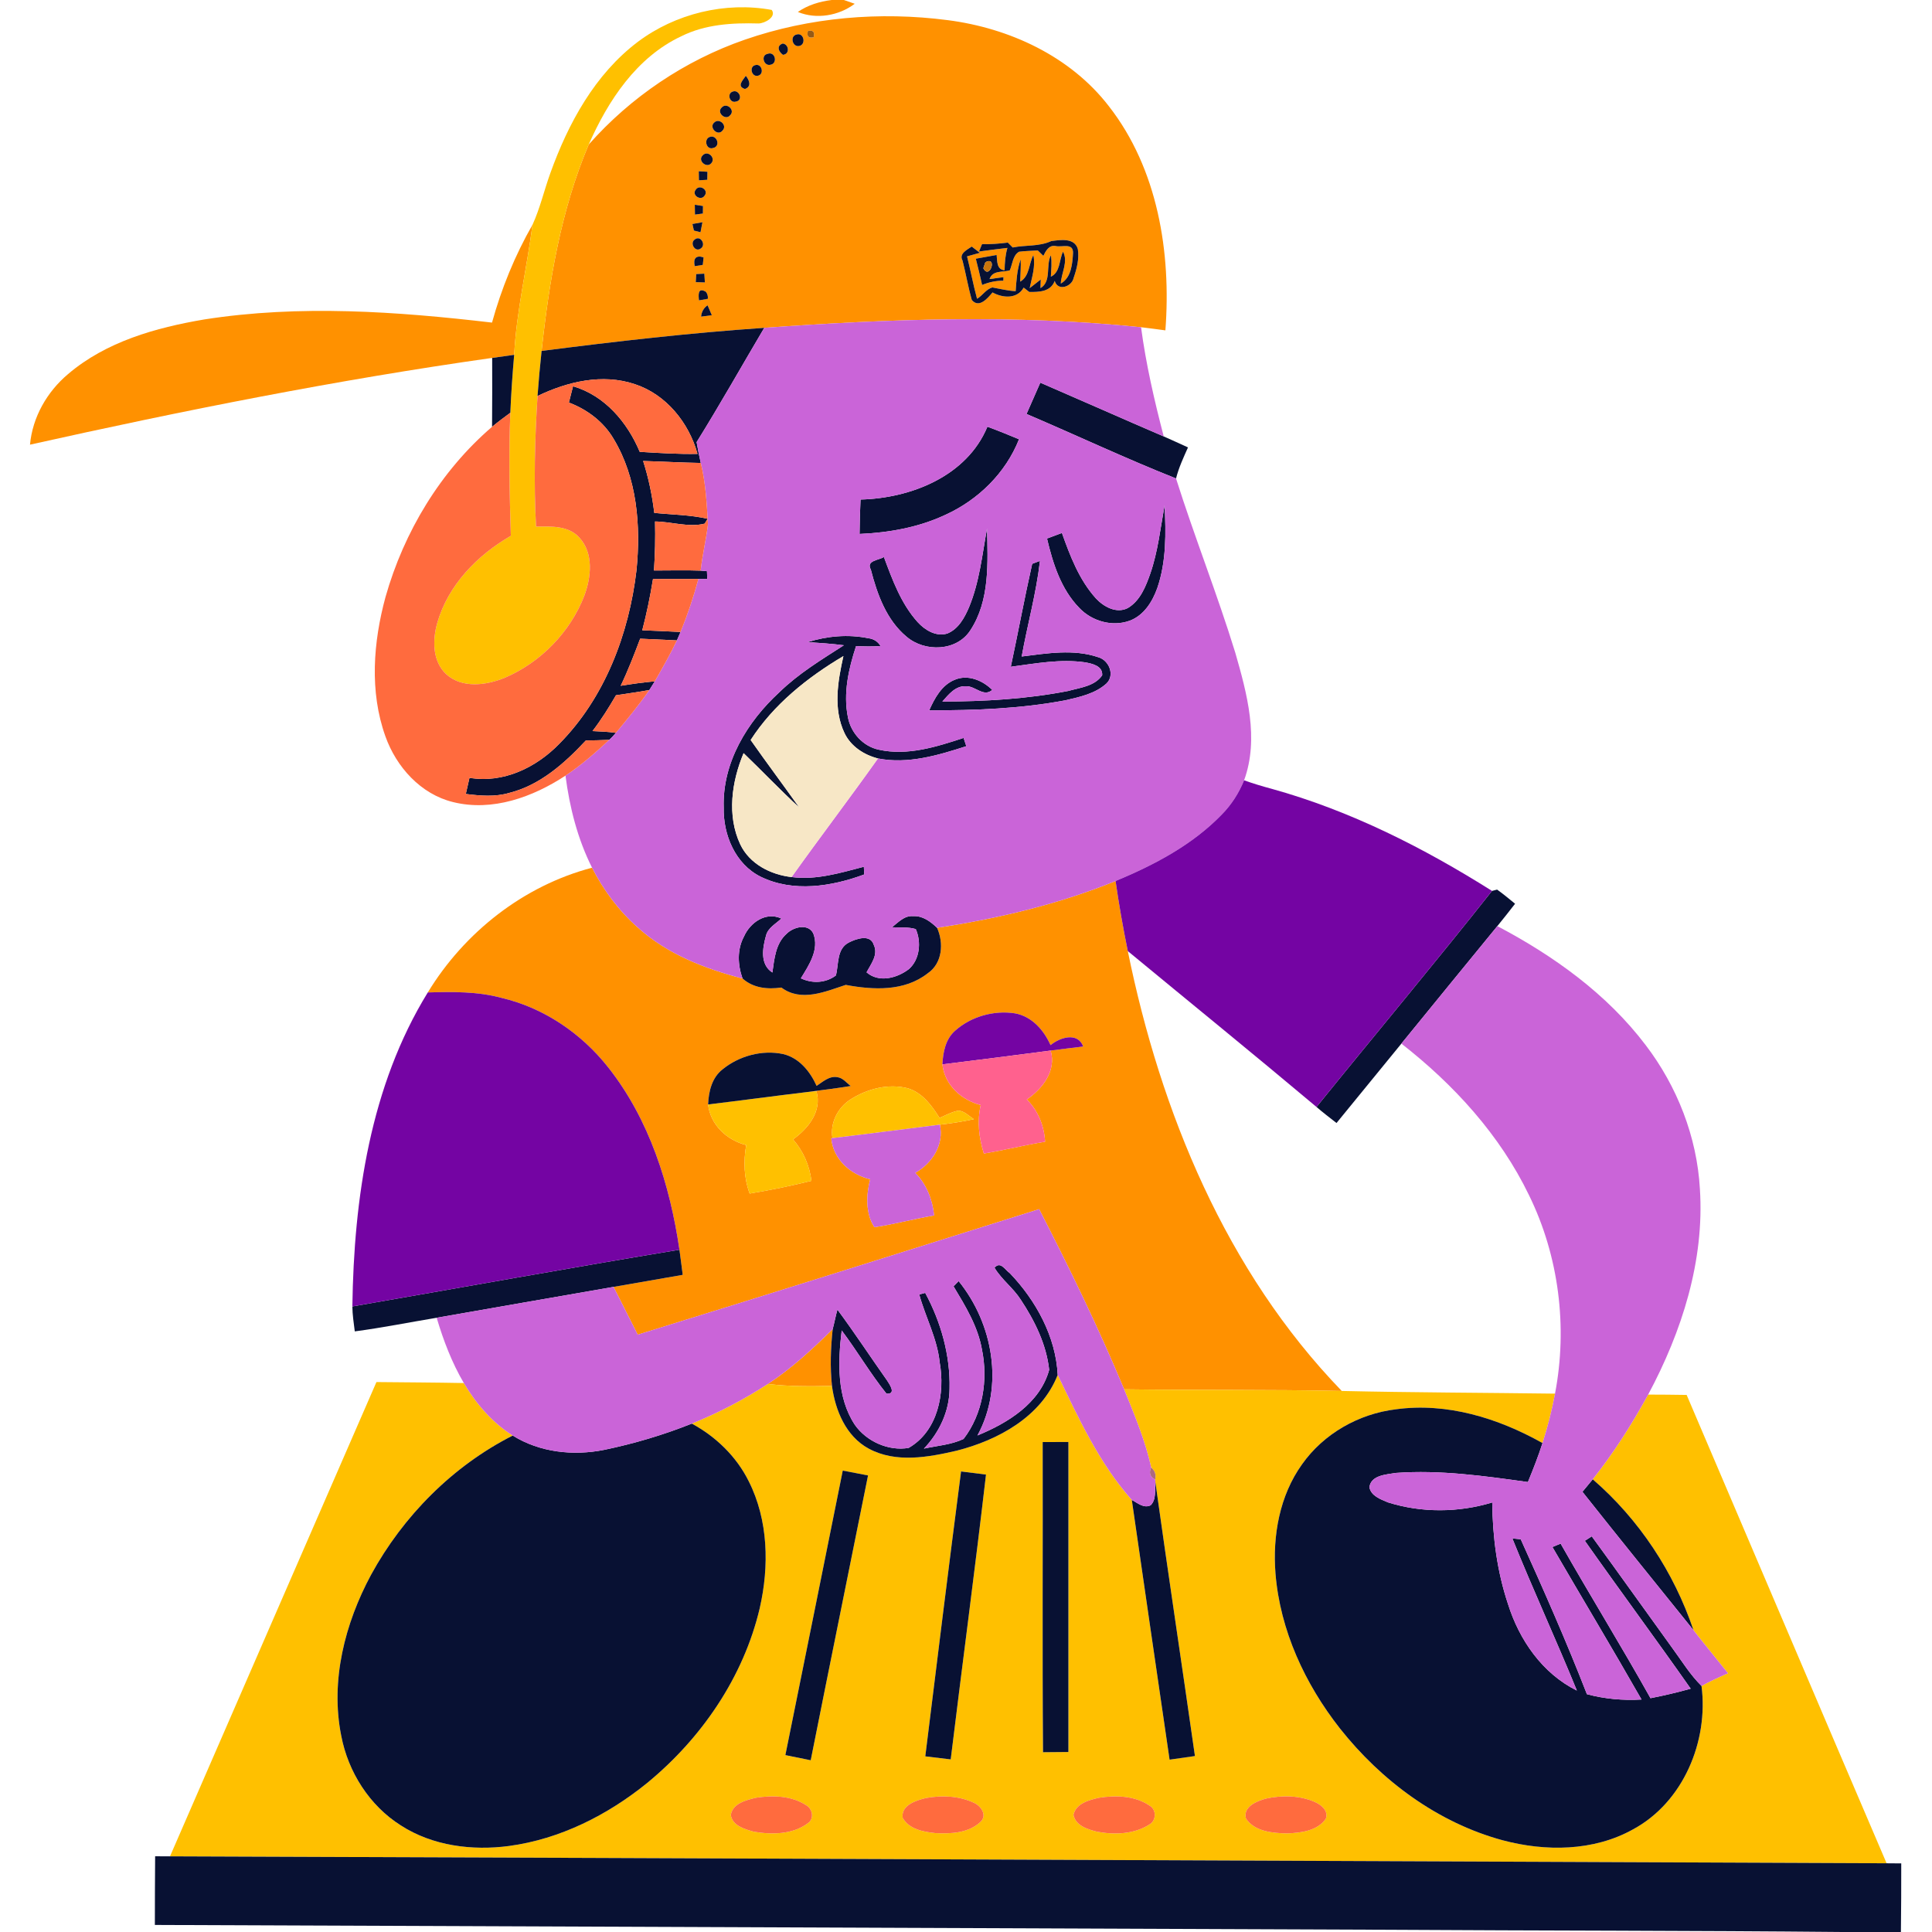 <?xml version="1.0" encoding="UTF-8" ?>
<!DOCTYPE svg PUBLIC "-//W3C//DTD SVG 1.1//EN" "http://www.w3.org/Graphics/SVG/1.1/DTD/svg11.dtd">
<svg width="512pt" height="512pt" viewBox="0 0 512 512" version="1.1" xmlns="http://www.w3.org/2000/svg">
<g id="#ff9100ff">
<path fill="#ff9100" opacity="1.00" d=" M 220.40 0.00 L 223.64 0.00 C 224.36 0.25 225.79 0.75 226.51 1.00 C 222.30 4.18 216.36 5.20 211.44 3.17 C 214.09 1.33 217.22 0.40 220.40 0.00 Z" />
<path fill="#ff9100" opacity="1.00" d=" M 197.35 10.53 C 214.54 4.57 233.17 3.00 251.17 5.34 C 267.48 7.45 283.63 14.89 293.84 28.12 C 306.85 44.77 310.40 66.94 308.84 87.55 C 306.69 87.26 304.54 86.97 302.39 86.72 C 269.21 83.31 235.74 84.48 202.54 86.88 C 182.80 88.22 163.14 90.48 143.53 93.00 C 145.54 74.39 148.66 55.64 156.01 38.31 C 167.13 25.73 181.49 16.03 197.35 10.53 M 214.11 8.21 C 213.74 9.61 214.24 10.17 215.62 9.87 C 215.98 8.47 215.48 7.91 214.11 8.21 M 211.12 9.14 C 209.17 9.56 210.06 12.70 211.92 12.16 C 213.69 11.65 212.98 8.57 211.12 9.14 M 207.45 11.53 C 205.67 12.13 206.34 13.72 207.49 14.53 C 209.37 14.37 209.11 11.77 207.45 11.53 M 203.42 14.27 C 201.55 14.62 202.38 17.56 204.13 17.17 C 206.22 16.87 205.44 13.50 203.42 14.27 M 200.17 17.25 C 198.44 17.64 199.18 20.48 200.87 20.07 C 202.63 19.67 201.91 16.76 200.17 17.25 M 197.42 23.58 C 199.26 22.93 198.58 21.24 197.65 20.09 C 196.86 21.28 195.15 22.88 197.42 23.58 M 194.20 24.26 C 192.55 24.75 193.36 27.44 195.03 26.92 C 197.05 26.61 195.93 23.63 194.20 24.26 M 191.26 28.49 C 189.78 29.83 192.30 32.07 193.51 30.53 C 194.91 29.13 192.53 27.05 191.26 28.49 M 189.30 32.45 C 187.74 33.72 190.20 36.24 191.47 34.60 C 192.84 33.24 190.64 31.19 189.30 32.45 M 188.13 36.28 C 186.42 36.80 187.14 39.82 188.98 39.22 C 191.07 38.80 190.01 35.65 188.13 36.28 M 186.18 41.22 C 184.82 42.59 187.24 44.65 188.46 43.30 C 189.84 41.88 187.50 39.64 186.18 41.22 M 185.18 45.38 C 185.19 45.98 185.21 47.18 185.22 47.78 C 185.78 47.74 186.88 47.68 187.44 47.65 C 187.45 47.12 187.47 46.05 187.48 45.52 C 186.91 45.48 185.76 45.41 185.18 45.38 M 184.38 50.27 C 183.20 51.74 185.77 53.36 186.73 51.84 C 187.92 50.35 185.35 48.75 184.38 50.27 M 184.13 54.26 C 184.14 54.91 184.16 56.22 184.17 56.87 C 184.69 56.80 185.75 56.66 186.28 56.59 C 186.28 56.09 186.30 55.09 186.30 54.59 C 185.76 54.51 184.68 54.34 184.13 54.26 M 183.50 59.36 C 183.60 59.80 183.79 60.66 183.89 61.10 C 184.33 61.21 185.20 61.44 185.64 61.55 C 185.77 60.89 186.03 59.55 186.16 58.89 C 185.50 59.01 184.17 59.24 183.50 59.36 M 184.18 63.42 C 182.64 64.37 184.23 67.02 185.74 65.83 C 187.18 64.86 185.66 62.31 184.18 63.42 M 278.59 63.89 C 275.37 65.39 271.77 64.89 268.38 65.59 C 268.06 65.26 267.42 64.62 267.09 64.29 C 264.82 64.57 262.54 64.77 260.25 64.69 C 260.05 65.18 259.64 66.17 259.44 66.66 C 261.94 66.31 264.46 65.99 266.97 65.70 C 266.41 67.63 266.26 69.63 266.23 71.62 C 264.04 71.44 264.30 69.09 264.12 67.57 C 262.28 67.91 260.43 68.23 258.60 68.56 C 259.18 70.87 259.76 73.19 260.27 75.52 C 262.06 74.78 263.95 74.37 265.90 74.39 C 265.91 74.15 265.92 73.69 265.93 73.45 C 265.01 73.58 263.16 73.82 262.24 73.95 C 263.06 71.55 265.73 72.21 267.60 71.65 C 268.34 70.01 268.36 67.69 270.07 66.71 C 271.71 66.49 273.37 66.50 275.02 66.37 C 275.39 66.73 276.13 67.45 276.50 67.80 C 277.14 66.50 277.99 64.87 279.74 65.20 C 281.48 65.60 284.44 64.25 284.36 67.05 C 284.20 69.92 283.92 73.55 281.12 75.15 C 281.23 72.38 283.16 69.36 281.71 66.70 C 280.66 68.89 281.01 72.15 278.49 73.33 C 278.57 71.44 278.82 69.53 278.49 67.65 C 277.09 70.42 278.73 74.56 275.74 76.36 C 275.75 75.78 275.79 74.64 275.81 74.07 C 274.82 74.82 273.84 75.59 272.88 76.36 C 273.45 73.49 274.49 70.59 273.85 67.62 C 272.63 69.92 272.85 73.23 270.36 74.64 C 270.42 72.67 270.58 70.69 270.49 68.72 C 269.53 71.43 269.36 74.32 269.16 77.16 C 267.07 77.06 265.05 76.55 263.01 76.18 C 261.34 76.60 260.39 78.33 258.93 79.18 C 257.92 75.47 257.22 71.67 256.28 67.94 C 257.13 67.71 258.82 67.24 259.67 67.00 C 258.95 66.45 258.24 65.89 257.52 65.34 C 256.39 66.15 254.04 67.18 255.08 69.05 C 255.97 72.52 256.56 76.06 257.54 79.50 C 259.48 81.80 261.76 79.01 263.03 77.50 C 265.74 79.00 269.55 79.30 271.28 76.22 C 271.66 76.51 272.41 77.09 272.78 77.38 C 275.43 77.39 278.42 77.34 279.51 74.44 C 280.32 77.30 284.06 75.97 284.52 73.66 C 285.37 71.23 286.04 68.59 285.64 66.01 C 284.77 62.94 280.99 63.57 278.59 63.89 M 184.11 70.54 C 184.65 70.45 185.72 70.28 186.25 70.20 C 186.30 69.70 186.41 68.70 186.46 68.21 C 184.40 67.52 183.66 68.56 184.11 70.54 M 184.50 72.63 C 184.47 73.16 184.41 74.23 184.38 74.77 C 184.99 74.79 186.20 74.83 186.80 74.85 C 186.77 74.27 186.69 73.11 186.66 72.52 C 186.12 72.55 185.04 72.60 184.50 72.63 M 185.24 79.60 C 185.83 79.49 187.01 79.28 187.60 79.18 C 187.64 78.34 187.44 77.70 186.98 77.27 C 184.91 76.11 185.07 78.16 185.24 79.60 M 185.80 83.91 C 186.51 83.82 187.93 83.64 188.64 83.54 C 188.27 82.66 187.89 81.79 187.52 80.91 C 186.50 81.56 185.89 82.71 185.80 83.91 Z" />
<path fill="#ff9100" opacity="1.00" d=" M 130.39 85.49 C 132.89 76.45 136.45 67.70 141.12 59.56 C 139.62 71.07 136.88 82.40 136.26 94.03 C 134.31 94.31 132.37 94.59 130.43 94.85 C 89.28 100.67 48.50 108.80 7.95 117.84 C 8.61 110.55 12.47 103.82 18.03 99.14 C 28.11 90.54 41.30 86.83 54.12 84.66 C 79.39 80.70 105.12 82.54 130.39 85.49 Z" />
<path fill="#ff9100" opacity="1.00" d=" M 156.90 229.95 C 159.95 235.94 164.04 241.42 169.10 245.86 C 176.87 252.87 186.79 256.72 196.78 259.31 C 199.64 261.87 203.41 262.23 207.07 261.71 C 212.33 265.62 218.67 262.79 224.13 261.01 C 231.44 262.37 239.68 262.80 245.89 257.91 C 249.77 255.25 250.13 249.90 248.34 245.88 C 264.48 243.44 280.50 239.63 295.64 233.48 C 296.53 239.70 297.62 245.89 298.88 252.05 C 307.57 294.74 324.94 336.94 355.58 368.62 C 336.36 368.21 317.13 368.45 297.91 368.18 C 291.14 351.93 283.45 336.08 275.39 320.44 C 239.95 331.59 204.50 342.75 169.00 353.70 C 166.89 349.47 164.71 345.27 162.60 341.04 C 168.71 339.98 174.82 338.90 180.93 337.85 C 180.64 335.62 180.37 333.40 180.06 331.19 C 177.54 313.99 172.10 296.67 161.19 282.88 C 154.12 273.90 144.16 267.10 132.99 264.47 C 126.60 262.72 119.93 262.82 113.37 263.01 C 123.09 247.05 138.75 234.73 156.90 229.95 M 253.17 273.10 C 250.57 275.33 249.92 278.82 249.74 282.07 C 250.37 287.56 254.73 291.51 259.90 292.85 C 258.92 297.14 259.42 301.53 260.73 305.70 C 266.17 304.80 271.52 303.46 276.96 302.57 C 276.72 298.38 275.12 294.33 272.12 291.37 C 276.30 288.51 279.99 283.78 278.44 278.41 C 281.31 278.03 284.19 277.69 287.07 277.34 C 285.58 273.40 280.88 274.93 278.40 276.97 C 276.64 273.00 273.45 269.35 268.99 268.55 C 263.44 267.68 257.39 269.36 253.17 273.10 M 191.46 283.41 C 188.64 285.63 187.80 289.27 187.65 292.69 C 188.29 298.14 192.60 302.12 197.75 303.46 C 197.01 307.76 197.14 312.18 198.67 316.30 C 204.17 315.39 209.63 314.27 215.04 312.93 C 214.53 308.85 212.87 305.05 210.16 301.95 C 214.17 299.09 217.88 294.49 216.38 289.24 C 215.77 289.28 214.54 289.36 213.92 289.40 C 217.77 288.89 221.63 288.43 225.46 287.80 C 224.34 286.99 223.42 285.69 221.97 285.47 C 219.80 285.04 218.08 286.68 216.41 287.77 C 214.69 283.96 211.80 280.35 207.55 279.34 C 201.98 278.15 195.85 279.82 191.46 283.41 M 225.34 291.40 C 221.99 293.57 219.94 297.62 220.61 301.61 L 220.29 301.65 C 220.82 307.24 225.36 311.25 230.61 312.52 C 229.53 316.60 229.35 321.69 231.73 325.22 C 237.05 324.44 242.25 323.00 247.56 322.11 C 247.11 317.91 245.55 313.85 242.55 310.82 C 247.05 308.28 250.23 303.34 249.08 298.05 C 252.10 297.71 255.10 297.23 258.08 296.60 C 256.79 295.76 255.63 294.48 254.02 294.33 C 252.24 294.64 250.64 295.56 248.99 296.26 C 246.93 292.99 244.47 289.59 240.59 288.41 C 235.40 287.09 229.77 288.54 225.34 291.40 Z" />
<path fill="#ff9100" opacity="1.00" d=" M 203.47 366.78 C 209.78 362.65 215.32 357.51 220.67 352.23 C 220.14 357.22 219.95 362.28 220.48 367.28 C 214.80 367.41 209.11 367.45 203.47 366.78 Z" />
</g>
<g id="#ffc000ff">
<path fill="#ffc000" opacity="1.00" d=" M 169.03 11.09 C 179.01 3.59 192.24 0.38 204.51 2.63 C 205.85 4.49 202.64 6.20 201.02 6.22 C 194.07 6.02 186.88 6.44 180.55 9.61 C 168.69 15.17 161.13 26.69 156.01 38.31 C 148.66 55.64 145.54 74.39 143.53 93.00 C 143.10 96.98 142.74 100.96 142.45 104.95 C 141.72 116.46 141.43 128.02 142.06 139.55 C 145.99 139.52 150.62 139.23 153.51 142.44 C 157.38 146.60 156.68 152.95 154.85 157.88 C 151.11 167.55 143.24 175.60 133.70 179.65 C 128.85 181.62 122.50 182.49 118.29 178.71 C 114.56 175.28 114.59 169.60 115.89 165.06 C 118.76 155.03 126.50 147.11 135.38 142.00 C 135.04 131.13 134.80 120.26 135.24 109.39 C 135.46 104.26 135.81 99.14 136.26 94.03 C 136.88 82.40 139.62 71.07 141.12 59.56 C 143.13 55.17 144.20 50.43 145.84 45.90 C 150.58 32.70 157.64 19.69 169.03 11.09 Z" />
<path fill="#ffc000" opacity="1.00" d=" M 225.34 291.40 C 229.77 288.54 235.40 287.09 240.59 288.41 C 244.47 289.59 246.93 292.99 248.99 296.26 C 250.64 295.56 252.24 294.64 254.02 294.33 C 255.63 294.48 256.79 295.76 258.08 296.60 C 255.10 297.23 252.10 297.71 249.08 298.05 C 239.59 299.21 230.11 300.48 220.61 301.61 C 219.94 297.62 221.99 293.57 225.34 291.40 Z" />
<path fill="#ffc000" opacity="1.00" d=" M 187.65 292.69 C 196.42 291.64 205.16 290.45 213.92 289.40 C 214.54 289.36 215.77 289.28 216.38 289.24 C 217.88 294.49 214.17 299.09 210.16 301.95 C 212.87 305.05 214.53 308.85 215.04 312.93 C 209.63 314.27 204.17 315.39 198.67 316.30 C 197.14 312.18 197.01 307.76 197.75 303.46 C 192.60 302.12 188.29 298.14 187.65 292.69 Z" />
<path fill="#ffc000" opacity="1.00" d=" M 253.55 384.44 C 264.54 381.64 275.94 375.45 280.30 364.36 C 285.87 375.91 291.34 387.84 299.94 397.50 C 303.24 420.45 306.61 443.39 309.95 466.33 C 312.19 466.01 314.43 465.69 316.67 465.37 C 313.22 441.18 309.57 417.02 306.19 392.83 L 306.13 392.09 C 306.43 390.81 306.08 389.75 305.07 388.90 C 303.51 381.74 300.63 374.96 297.91 368.18 C 317.13 368.45 336.36 368.21 355.58 368.62 C 374.42 369.04 393.26 369.08 412.10 369.33 C 411.27 373.76 410.15 378.13 408.78 382.43 C 397.05 375.82 383.41 371.61 369.86 373.49 C 360.07 374.68 350.77 379.95 345.06 388.05 C 339.10 396.35 337.22 406.97 338.02 417.01 C 339.23 432.05 345.84 446.28 355.09 458.05 C 366.06 471.91 381.02 483.03 398.22 487.69 C 409.54 490.71 422.30 490.64 432.75 484.81 C 446.08 477.63 452.81 461.47 450.92 446.79 C 453.19 445.54 455.56 444.47 457.94 443.43 C 454.90 439.63 451.79 435.87 448.80 432.03 C 443.60 416.64 434.40 402.67 422.09 392.03 C 427.66 385.01 432.48 377.43 436.78 369.58 C 440.18 369.59 443.58 369.61 446.98 369.67 C 464.66 411.04 482.25 452.45 499.97 493.79 C 348.33 493.17 196.69 492.49 45.05 491.95 C 63.26 450.04 81.54 408.16 99.76 366.26 C 107.48 366.34 115.20 366.37 122.92 366.52 C 126.17 372.02 130.45 376.99 135.88 380.44 C 119.97 388.51 106.85 401.75 98.32 417.36 C 91.39 430.25 87.51 445.41 90.43 459.99 C 92.26 469.59 97.92 478.52 106.24 483.76 C 114.66 489.19 125.15 490.50 134.93 489.20 C 148.42 487.38 161.01 481.02 171.50 472.51 C 185.91 460.68 197.05 444.44 201.34 426.18 C 203.88 415.07 203.63 402.87 198.42 392.54 C 195.17 386.00 189.73 380.72 183.33 377.27 C 190.37 374.44 197.11 370.91 203.47 366.78 C 209.11 367.45 214.80 367.41 220.48 367.28 C 221.36 373.77 224.18 380.64 230.22 383.90 C 237.41 387.78 245.97 386.20 253.55 384.44 M 276.32 382.16 C 276.39 409.56 276.20 436.96 276.41 464.36 C 278.65 464.33 280.89 464.31 283.14 464.30 C 283.14 436.91 283.15 409.53 283.14 382.14 C 280.86 382.15 278.59 382.15 276.32 382.16 M 223.34 389.72 C 218.29 414.86 213.22 439.99 208.13 465.12 C 210.36 465.59 212.60 466.04 214.85 466.49 C 219.86 441.32 224.99 416.17 230.04 391.01 C 227.81 390.56 225.57 390.13 223.34 389.72 M 245.21 465.45 C 247.46 465.71 249.70 465.98 251.95 466.26 C 255.02 441.09 258.38 415.96 261.30 390.78 C 259.09 390.51 256.89 390.23 254.69 389.95 C 251.43 415.10 248.32 440.28 245.21 465.45 M 200.31 476.43 C 197.75 477.05 194.19 477.90 193.67 480.98 C 194.08 483.85 197.41 484.77 199.79 485.42 C 204.54 486.23 210.07 486.18 214.09 483.17 C 215.85 481.99 215.34 479.32 213.62 478.39 C 209.73 475.86 204.76 475.74 200.31 476.43 M 245.40 476.50 C 242.83 477.09 238.73 478.40 239.22 481.74 C 240.90 484.78 244.71 485.45 247.88 485.79 C 251.99 486.02 256.76 485.78 259.90 482.76 C 261.67 480.99 259.95 478.59 258.12 477.77 C 254.18 475.92 249.63 475.73 245.40 476.50 M 291.24 476.43 C 288.62 477.03 285.16 477.90 284.48 480.95 C 285.06 483.85 288.26 484.80 290.74 485.42 C 295.37 486.27 300.56 486.11 304.63 483.49 C 306.46 482.45 306.50 479.55 304.66 478.52 C 300.77 475.87 295.74 475.73 291.24 476.43 M 335.54 476.64 C 333.13 477.28 329.36 478.76 330.19 481.93 C 332.51 485.39 337.23 485.79 341.04 485.87 C 344.69 485.73 349.16 485.24 351.38 481.94 C 352.08 479.83 350.12 478.28 348.43 477.54 C 344.39 475.79 339.79 475.73 335.54 476.64 Z" />
</g>
<g id="#955a16ff">
<path fill="#955a16" opacity="1.00" d=" M 214.11 8.21 C 215.48 7.91 215.98 8.47 215.62 9.87 C 214.24 10.17 213.74 9.61 214.11 8.21 Z" />
</g>
<g id="#081133ff">
<path fill="#081133" opacity="1.00" d=" M 211.12 9.14 C 212.98 8.57 213.69 11.65 211.92 12.16 C 210.06 12.70 209.17 9.56 211.12 9.14 Z" />
<path fill="#081133" opacity="1.00" d=" M 207.45 11.53 C 209.11 11.77 209.37 14.37 207.49 14.53 C 206.34 13.72 205.67 12.13 207.45 11.53 Z" />
<path fill="#081133" opacity="1.00" d=" M 203.42 14.27 C 205.44 13.50 206.22 16.87 204.13 17.17 C 202.38 17.56 201.55 14.62 203.42 14.27 Z" />
<path fill="#081133" opacity="1.00" d=" M 200.17 17.25 C 201.91 16.76 202.63 19.67 200.87 20.07 C 199.18 20.48 198.44 17.64 200.17 17.25 Z" />
<path fill="#081133" opacity="1.00" d=" M 197.42 23.58 C 195.15 22.88 196.86 21.28 197.65 20.09 C 198.58 21.24 199.26 22.93 197.42 23.58 Z" />
<path fill="#081133" opacity="1.00" d=" M 194.20 24.26 C 195.93 23.63 197.05 26.61 195.03 26.92 C 193.36 27.44 192.55 24.75 194.20 24.26 Z" />
<path fill="#081133" opacity="1.00" d=" M 191.26 28.49 C 192.53 27.05 194.91 29.13 193.51 30.53 C 192.30 32.07 189.78 29.83 191.26 28.49 Z" />
<path fill="#081133" opacity="1.00" d=" M 189.30 32.45 C 190.64 31.19 192.84 33.24 191.47 34.60 C 190.20 36.24 187.74 33.72 189.30 32.45 Z" />
<path fill="#081133" opacity="1.00" d=" M 188.13 36.28 C 190.01 35.65 191.07 38.80 188.98 39.22 C 187.14 39.82 186.42 36.80 188.13 36.28 Z" />
<path fill="#081133" opacity="1.00" d=" M 186.18 41.22 C 187.50 39.64 189.84 41.88 188.46 43.30 C 187.24 44.65 184.82 42.59 186.18 41.22 Z" />
<path fill="#081133" opacity="1.00" d=" M 185.18 45.38 C 185.76 45.41 186.91 45.48 187.48 45.52 C 187.47 46.05 187.45 47.12 187.44 47.65 C 186.88 47.68 185.78 47.74 185.22 47.78 C 185.21 47.18 185.19 45.98 185.18 45.38 Z" />
<path fill="#081133" opacity="1.00" d=" M 184.38 50.27 C 185.35 48.75 187.92 50.35 186.73 51.84 C 185.77 53.36 183.20 51.74 184.38 50.27 Z" />
<path fill="#081133" opacity="1.00" d=" M 184.13 54.26 C 184.68 54.34 185.76 54.51 186.30 54.59 C 186.30 55.09 186.28 56.09 186.28 56.59 C 185.75 56.66 184.69 56.80 184.17 56.87 C 184.16 56.22 184.14 54.91 184.13 54.26 Z" />
<path fill="#081133" opacity="1.00" d=" M 183.50 59.36 C 184.17 59.24 185.50 59.01 186.16 58.89 C 186.03 59.55 185.77 60.89 185.64 61.55 C 185.20 61.44 184.33 61.21 183.89 61.10 C 183.79 60.66 183.60 59.80 183.50 59.36 Z" />
<path fill="#081133" opacity="1.00" d=" M 184.18 63.42 C 185.66 62.31 187.18 64.86 185.74 65.83 C 184.23 67.02 182.64 64.37 184.18 63.42 Z" />
<path fill="#081133" opacity="1.00" d=" M 278.59 63.89 C 280.99 63.57 284.77 62.94 285.64 66.01 C 286.04 68.59 285.37 71.23 284.52 73.66 C 284.06 75.97 280.32 77.30 279.51 74.44 C 278.42 77.34 275.43 77.39 272.78 77.38 C 272.41 77.09 271.66 76.51 271.28 76.22 C 269.55 79.30 265.74 79.00 263.03 77.50 C 261.76 79.01 259.48 81.80 257.54 79.50 C 256.56 76.06 255.97 72.52 255.08 69.05 C 254.04 67.18 256.39 66.15 257.52 65.34 C 258.24 65.89 258.95 66.45 259.67 67.00 C 258.82 67.24 257.13 67.71 256.28 67.94 C 257.22 71.67 257.92 75.47 258.93 79.18 C 260.39 78.33 261.34 76.60 263.01 76.18 C 265.05 76.55 267.07 77.06 269.16 77.16 C 269.36 74.32 269.53 71.43 270.49 68.72 C 270.58 70.69 270.42 72.67 270.36 74.64 C 272.85 73.23 272.63 69.92 273.85 67.62 C 274.49 70.59 273.45 73.49 272.88 76.36 C 273.84 75.59 274.82 74.82 275.81 74.07 C 275.79 74.64 275.75 75.78 275.74 76.36 C 278.73 74.56 277.09 70.42 278.49 67.65 C 278.82 69.53 278.57 71.44 278.49 73.33 C 281.01 72.15 280.66 68.89 281.71 66.70 C 283.16 69.36 281.23 72.38 281.12 75.15 C 283.92 73.55 284.20 69.92 284.36 67.05 C 284.44 64.25 281.48 65.60 279.74 65.20 C 277.99 64.87 277.14 66.50 276.50 67.80 C 276.13 67.45 275.39 66.73 275.02 66.37 C 273.37 66.50 271.71 66.49 270.07 66.71 C 268.36 67.69 268.34 70.01 267.60 71.65 C 265.73 72.21 263.06 71.55 262.24 73.95 C 263.16 73.82 265.01 73.58 265.93 73.45 C 265.92 73.69 265.91 74.15 265.90 74.39 C 263.95 74.37 262.06 74.78 260.27 75.52 C 259.76 73.19 259.18 70.87 258.60 68.56 C 260.43 68.23 262.28 67.91 264.12 67.57 C 264.30 69.09 264.04 71.44 266.23 71.62 C 266.26 69.63 266.41 67.63 266.97 65.70 C 264.46 65.99 261.94 66.31 259.44 66.66 C 259.64 66.17 260.05 65.18 260.25 64.69 C 262.54 64.77 264.82 64.57 267.09 64.29 C 267.42 64.62 268.06 65.26 268.38 65.59 C 271.77 64.89 275.37 65.39 278.59 63.89 M 261.14 69.48 C 261.00 69.88 260.73 70.68 260.60 71.08 C 262.20 74.30 264.47 67.80 261.14 69.48 Z" />
<path fill="#081133" opacity="1.00" d=" M 184.11 70.54 C 183.66 68.56 184.40 67.52 186.46 68.21 C 186.41 68.70 186.30 69.70 186.25 70.20 C 185.72 70.28 184.65 70.45 184.11 70.54 Z" />
<path fill="#081133" opacity="1.00" d=" M 184.50 72.63 C 185.04 72.60 186.12 72.55 186.66 72.52 C 186.69 73.11 186.77 74.27 186.80 74.85 C 186.20 74.83 184.99 74.79 184.38 74.77 C 184.41 74.23 184.47 73.16 184.50 72.63 Z" />
<path fill="#081133" opacity="1.00" d=" M 185.24 79.60 C 185.07 78.16 184.91 76.11 186.98 77.27 C 187.44 77.70 187.64 78.34 187.60 79.18 C 187.01 79.28 185.83 79.49 185.24 79.60 Z" />
<path fill="#081133" opacity="1.00" d=" M 185.80 83.91 C 185.89 82.71 186.50 81.56 187.52 80.91 C 187.89 81.79 188.27 82.66 188.64 83.54 C 187.93 83.64 186.51 83.82 185.80 83.91 Z" />
<path fill="#081133" opacity="1.00" d=" M 143.53 93.00 C 163.14 90.48 182.80 88.22 202.54 86.88 C 196.57 96.97 190.81 107.21 184.61 117.17 C 184.93 119.02 185.29 120.86 185.71 122.69 C 180.62 122.61 175.53 122.31 170.44 122.17 C 171.87 126.64 172.83 131.25 173.39 135.92 C 178.10 136.40 182.88 136.43 187.52 137.48 C 187.32 137.80 186.94 138.45 186.75 138.77 C 182.48 139.84 177.96 138.24 173.59 138.20 C 173.70 142.53 173.60 146.86 173.31 151.19 C 177.43 151.20 181.56 151.07 185.68 151.22 C 186.09 151.26 186.93 151.33 187.35 151.37 C 187.37 151.88 187.41 152.90 187.43 153.42 C 186.84 153.42 185.67 153.43 185.08 153.44 C 181.07 153.45 177.06 153.44 173.05 153.46 C 172.31 158.02 171.38 162.55 170.21 167.03 C 173.59 167.17 176.97 167.30 180.35 167.48 C 180.04 168.23 179.72 168.97 179.39 169.71 C 176.14 169.55 172.90 169.42 169.65 169.26 C 168.06 173.47 166.44 177.68 164.49 181.74 C 167.49 181.26 170.50 180.82 173.53 180.56 C 173.17 181.14 172.45 182.29 172.09 182.86 C 169.15 183.41 166.19 183.79 163.24 184.25 C 161.34 187.52 159.33 190.74 157.02 193.74 C 159.09 193.83 161.17 193.92 163.22 194.21 C 162.68 194.87 162.09 195.49 161.47 196.07 C 159.39 196.17 157.32 196.20 155.25 196.24 C 149.63 202.26 143.14 208.08 134.95 210.13 C 131.20 211.24 127.25 210.89 123.44 210.41 C 123.76 208.98 124.09 207.56 124.42 206.13 C 133.36 207.64 142.06 203.44 148.19 197.14 C 160.30 184.92 166.70 167.96 168.68 151.09 C 169.84 139.32 168.86 126.69 162.64 116.35 C 159.99 111.79 155.64 108.53 150.76 106.68 C 151.12 105.24 151.49 103.80 151.86 102.36 C 160.27 104.82 166.25 111.90 169.54 119.74 C 174.63 120.05 179.74 120.38 184.85 120.28 C 182.56 112.02 176.54 104.53 168.24 101.81 C 159.65 98.92 150.37 101.13 142.45 104.95 C 142.74 100.96 143.10 96.98 143.53 93.00 Z" />
<path fill="#081133" opacity="1.00" d=" M 130.43 94.85 C 132.37 94.59 134.31 94.31 136.26 94.03 C 135.81 99.14 135.46 104.26 135.24 109.39 C 133.60 110.60 131.96 111.81 130.40 113.11 C 130.46 107.02 130.44 100.94 130.43 94.85 Z" />
<path fill="#081133" opacity="1.00" d=" M 272.04 109.71 C 273.25 106.94 274.46 104.17 275.69 101.41 C 286.61 106.13 297.47 110.96 308.40 115.66 C 310.55 116.61 312.69 117.59 314.83 118.57 C 313.63 121.25 312.38 123.94 311.66 126.80 C 298.29 121.50 285.27 115.35 272.04 109.71 Z" />
<path fill="#081133" opacity="1.00" d=" M 261.67 113.08 C 264.49 114.12 267.28 115.25 270.05 116.41 C 266.51 125.38 259.18 132.53 250.46 136.47 C 243.38 139.78 235.55 141.17 227.79 141.50 C 227.83 138.46 227.90 135.42 228.05 132.38 C 241.40 132.05 256.23 126.20 261.67 113.08 Z" />
<path fill="#081133" opacity="1.00" d=" M 304.85 151.98 C 306.87 146.14 307.52 139.97 308.63 133.93 C 309.00 141.25 309.11 148.80 306.70 155.82 C 305.42 159.43 303.15 163.09 299.39 164.49 C 294.76 166.18 289.36 164.63 286.02 161.10 C 281.18 156.15 279.02 149.31 277.47 142.72 C 278.79 142.23 280.10 141.73 281.42 141.24 C 283.60 147.36 285.99 153.65 290.40 158.55 C 292.46 160.79 295.88 162.69 298.88 161.14 C 302.17 159.20 303.65 155.41 304.85 151.98 Z" />
<path fill="#081133" opacity="1.00" d=" M 261.58 140.02 C 261.77 149.09 262.36 159.08 257.17 167.01 C 253.57 172.64 245.10 172.87 240.27 168.75 C 234.92 164.33 232.46 157.46 230.78 150.94 C 229.42 148.52 232.97 148.47 234.24 147.61 C 236.50 153.67 238.78 159.97 243.18 164.86 C 245.12 166.99 248.07 168.80 251.05 167.89 C 254.00 166.70 255.62 163.70 256.80 160.93 C 259.56 154.27 260.29 147.05 261.58 140.02 Z" />
<path fill="#081133" opacity="1.00" d=" M 273.54 149.42 C 274.05 149.23 275.08 148.83 275.60 148.64 C 274.63 157.19 272.28 165.52 270.76 173.98 C 277.45 173.15 284.51 171.94 291.05 174.17 C 293.91 174.96 295.54 178.94 293.21 181.15 C 290.23 183.84 286.12 184.71 282.32 185.59 C 270.44 187.83 258.31 188.26 246.25 188.25 C 247.68 185.04 249.53 181.58 252.96 180.17 C 256.47 178.64 260.40 180.30 262.96 182.84 C 260.64 184.84 258.46 181.76 256.02 181.86 C 253.22 181.69 251.39 184.05 249.73 185.92 C 260.90 185.90 272.13 185.25 283.10 183.11 C 286.23 182.23 290.09 181.87 292.09 178.97 C 292.28 176.47 289.47 175.88 287.59 175.53 C 281.00 174.58 274.39 175.84 267.87 176.70 C 269.81 167.62 271.50 158.48 273.54 149.42 Z" />
<path fill="#081133" opacity="1.00" d=" M 214.06 170.17 C 219.22 168.54 224.80 168.05 230.12 169.14 C 231.48 169.28 232.65 170.01 233.35 171.20 C 231.19 171.37 229.03 171.32 226.87 171.21 C 224.88 177.24 223.42 183.76 224.71 190.10 C 225.51 194.25 228.72 197.80 232.91 198.68 C 240.50 200.37 248.18 197.91 255.36 195.56 C 255.54 196.11 255.90 197.21 256.08 197.75 C 248.58 200.17 240.60 202.56 232.67 201.00 C 228.96 200.05 225.48 197.80 223.80 194.27 C 220.75 187.86 222.02 180.51 223.51 173.87 C 213.96 179.54 205.01 186.69 198.93 196.11 C 203.15 202.13 207.56 208.01 211.82 214.01 C 206.75 209.35 202.02 204.36 197.06 199.59 C 193.90 207.14 192.60 216.12 196.17 223.75 C 198.63 228.96 204.25 231.82 209.78 232.43 C 216.31 233.28 222.69 231.33 228.93 229.70 C 228.96 230.21 229.01 231.23 229.03 231.74 C 220.39 234.95 210.17 236.55 201.59 232.34 C 194.85 229.00 191.63 221.22 191.79 214.00 C 191.40 202.12 198.03 191.26 206.53 183.46 C 211.61 178.50 217.70 174.82 223.64 171.00 C 220.46 170.59 217.26 170.39 214.06 170.17 Z" />
<path fill="#081133" opacity="1.00" d=" M 395.40 236.10 C 395.74 236.01 396.42 235.83 396.75 235.75 C 398.39 236.92 399.94 238.22 401.51 239.50 C 399.97 241.49 398.41 243.47 396.81 245.43 C 388.31 255.79 379.85 266.19 371.38 276.57 C 365.64 283.58 359.93 290.61 354.19 297.61 C 352.40 296.22 350.60 294.84 348.89 293.36 C 364.35 274.24 380.15 255.38 395.40 236.10 Z" />
<path fill="#081133" opacity="1.00" d=" M 197.15 248.21 C 198.78 244.49 202.97 241.52 207.06 243.42 C 205.62 244.83 203.49 245.86 202.99 247.99 C 202.08 251.25 201.35 255.59 204.69 257.73 C 205.21 254.12 205.53 250.03 208.47 247.45 C 210.24 245.66 214.16 244.62 215.53 247.37 C 217.18 251.62 214.38 255.77 212.24 259.26 C 215.25 260.70 218.81 260.54 221.52 258.51 C 222.31 255.53 221.68 251.49 224.92 249.79 C 226.88 248.78 230.66 247.46 231.56 250.40 C 232.82 253.02 230.80 255.47 229.65 257.68 C 232.92 260.52 237.74 259.22 240.87 256.82 C 243.77 254.26 244.20 249.63 242.69 246.22 C 240.66 245.60 238.48 245.88 236.39 245.73 C 238.04 244.44 239.67 242.58 241.99 242.79 C 244.52 242.64 246.61 244.23 248.34 245.88 C 250.13 249.90 249.77 255.25 245.89 257.91 C 239.68 262.80 231.44 262.37 224.13 261.01 C 218.67 262.79 212.33 265.62 207.07 261.71 C 203.41 262.23 199.64 261.87 196.78 259.31 C 195.50 255.72 195.30 251.64 197.15 248.21 Z" />
<path fill="#081133" opacity="1.00" d=" M 191.46 283.41 C 195.85 279.82 201.98 278.15 207.55 279.34 C 211.80 280.35 214.69 283.96 216.41 287.77 C 218.08 286.68 219.80 285.04 221.97 285.47 C 223.42 285.69 224.34 286.99 225.46 287.80 C 221.63 288.43 217.77 288.89 213.92 289.40 C 205.16 290.45 196.42 291.64 187.65 292.69 C 187.80 289.27 188.64 285.63 191.46 283.41 Z" />
<path fill="#081133" opacity="1.00" d=" M 93.38 346.22 C 122.27 341.21 151.13 335.98 180.06 331.19 C 180.37 333.40 180.64 335.62 180.93 337.85 C 174.82 338.90 168.71 339.98 162.60 341.04 C 146.98 343.78 131.34 346.46 115.72 349.22 C 108.49 350.42 101.30 351.87 94.02 352.83 C 93.75 350.63 93.40 348.44 93.38 346.22 Z" />
<path fill="#081133" opacity="1.00" d=" M 263.56 335.96 C 265.16 334.09 266.40 336.62 267.61 337.40 C 274.54 344.63 279.81 354.23 280.30 364.36 C 275.94 375.45 264.54 381.64 253.55 384.44 C 245.97 386.20 237.41 387.78 230.22 383.90 C 224.18 380.64 221.36 373.77 220.48 367.28 C 219.95 362.28 220.14 357.22 220.67 352.23 C 221.13 350.52 221.44 348.76 221.93 347.06 C 226.49 353.21 230.68 359.61 235.10 365.86 C 235.74 366.86 237.62 369.52 234.93 369.34 C 230.64 364.00 227.17 358.05 223.06 352.58 C 222.06 360.93 221.71 370.23 226.52 377.56 C 229.61 382.00 235.48 384.62 240.80 383.71 C 248.55 379.26 250.50 369.21 249.02 361.01 C 248.37 354.70 245.27 349.08 243.61 343.05 L 245.19 342.63 C 249.36 350.35 251.86 359.20 251.64 368.02 C 251.60 374.00 248.93 379.61 244.85 383.90 C 248.36 383.13 252.07 382.89 255.35 381.34 C 260.45 374.72 261.89 365.69 260.22 357.61 C 259.14 351.48 255.85 346.14 252.70 340.89 C 253.04 340.55 253.71 339.86 254.05 339.51 C 263.19 350.78 266.14 367.35 259.04 380.41 C 267.04 377.13 275.62 371.89 278.04 363.02 C 277.31 356.30 274.21 350.01 270.51 344.43 C 268.53 341.32 265.44 339.12 263.56 335.96 Z" />
<path fill="#081133" opacity="1.00" d=" M 345.06 388.05 C 350.77 379.95 360.07 374.68 369.86 373.49 C 383.41 371.61 397.05 375.82 408.78 382.43 C 407.66 385.93 406.31 389.36 404.91 392.76 C 393.34 391.14 381.62 389.49 369.92 390.34 C 367.39 390.77 363.33 390.91 362.91 394.13 C 363.31 396.42 365.88 397.33 367.77 398.13 C 376.70 400.96 386.51 400.88 395.46 398.17 C 395.55 407.27 396.74 416.41 399.63 425.07 C 402.62 434.62 408.75 443.49 417.89 448.02 C 412.37 434.50 406.25 421.24 400.79 407.70 C 401.34 407.76 402.46 407.86 403.01 407.92 C 409.14 421.46 415.16 435.12 420.55 448.98 C 425.26 450.24 430.15 450.68 435.02 450.39 C 427.29 436.83 419.25 423.47 411.41 409.98 C 411.95 409.75 413.04 409.29 413.58 409.07 C 421.38 422.81 429.69 436.25 437.40 450.04 C 440.98 449.34 444.53 448.51 448.05 447.52 C 438.82 434.37 429.25 421.46 420.00 408.32 C 420.46 408.03 421.38 407.44 421.84 407.15 C 429.03 417.00 436.09 426.94 443.24 436.83 C 445.72 440.21 447.91 443.83 450.92 446.79 C 452.81 461.47 446.08 477.63 432.75 484.81 C 422.30 490.64 409.54 490.71 398.22 487.69 C 381.02 483.03 366.06 471.91 355.09 458.05 C 345.84 446.28 339.23 432.05 338.02 417.01 C 337.22 406.97 339.10 396.35 345.06 388.05 Z" />
<path fill="#081133" opacity="1.00" d=" M 160.15 384.22 C 168.06 382.57 175.83 380.27 183.33 377.27 C 189.73 380.72 195.17 386.00 198.42 392.54 C 203.63 402.87 203.88 415.07 201.34 426.18 C 197.05 444.44 185.91 460.68 171.50 472.51 C 161.01 481.02 148.42 487.38 134.93 489.20 C 125.15 490.50 114.66 489.19 106.24 483.76 C 97.92 478.52 92.26 469.59 90.43 459.99 C 87.51 445.41 91.39 430.25 98.32 417.36 C 106.85 401.75 119.97 388.51 135.88 380.44 C 143.06 384.92 151.96 385.87 160.15 384.22 Z" />
<path fill="#081133" opacity="1.00" d=" M 276.32 382.16 C 278.59 382.15 280.86 382.15 283.14 382.14 C 283.15 409.53 283.14 436.91 283.14 464.30 C 280.89 464.31 278.65 464.33 276.41 464.36 C 276.20 436.96 276.39 409.56 276.32 382.16 Z" />
<path fill="#081133" opacity="1.00" d=" M 223.34 389.72 C 225.57 390.13 227.81 390.56 230.04 391.01 C 224.99 416.17 219.86 441.32 214.85 466.49 C 212.60 466.04 210.36 465.59 208.13 465.12 C 213.22 439.99 218.29 414.86 223.34 389.72 Z" />
<path fill="#081133" opacity="1.00" d=" M 245.21 465.45 C 248.32 440.28 251.43 415.10 254.69 389.95 C 256.89 390.23 259.09 390.51 261.30 390.78 C 258.38 415.96 255.02 441.09 251.95 466.26 C 249.70 465.98 247.46 465.71 245.21 465.45 Z" />
<path fill="#081133" opacity="1.00" d=" M 306.19 392.83 C 309.57 417.02 313.22 441.18 316.67 465.37 C 314.43 465.69 312.19 466.01 309.95 466.33 C 306.61 443.39 303.24 420.45 299.94 397.50 C 301.45 398.28 303.13 399.83 304.94 398.91 C 306.51 397.32 305.98 394.84 306.19 392.83 Z" />
<path fill="#081133" opacity="1.00" d=" M 419.36 395.34 C 420.27 394.24 421.18 393.13 422.09 392.03 C 434.40 402.67 443.60 416.64 448.80 432.03 C 438.97 419.81 429.09 407.63 419.36 395.34 Z" />
<path fill="#081133" opacity="1.00" d=" M 41.11 491.93 C 42.42 491.93 43.74 491.93 45.05 491.95 C 196.69 492.49 348.33 493.17 499.97 493.79 C 501.25 493.79 502.55 493.81 503.85 493.82 C 503.86 499.88 503.83 505.94 503.76 512.00 L 488.29 512.00 C 448.19 511.61 408.09 511.66 367.99 511.41 C 259.01 511.01 150.02 510.52 41.04 510.13 C 41.05 504.06 41.06 497.99 41.11 491.93 Z" />
</g>
<g id="#ca750bff">
<path fill="#ca750b" opacity="1.00" d=" M 261.14 69.48 C 264.47 67.80 262.20 74.30 260.60 71.08 C 260.73 70.68 261.00 69.88 261.14 69.48 Z" />
</g>
<g id="#ca64d8ff">
<path fill="#ca64d8" opacity="1.00" d=" M 202.54 86.88 C 235.74 84.48 269.21 83.31 302.39 86.72 C 303.69 96.50 305.91 106.12 308.40 115.66 C 297.47 110.96 286.61 106.13 275.69 101.41 C 274.46 104.17 273.25 106.94 272.04 109.71 C 285.27 115.35 298.29 121.50 311.66 126.80 C 316.56 142.30 322.58 157.42 327.36 172.96 C 330.48 183.82 333.72 195.72 329.70 206.79 C 328.33 210.14 326.37 213.24 323.82 215.82 C 316.03 223.90 305.90 229.22 295.64 233.48 C 280.50 239.63 264.48 243.44 248.34 245.88 C 246.61 244.23 244.52 242.64 241.99 242.79 C 239.67 242.58 238.04 244.44 236.39 245.73 C 238.48 245.88 240.66 245.60 242.69 246.22 C 244.20 249.63 243.77 254.26 240.87 256.82 C 237.74 259.22 232.92 260.52 229.65 257.68 C 230.80 255.47 232.82 253.02 231.56 250.40 C 230.66 247.46 226.88 248.78 224.92 249.79 C 221.68 251.49 222.31 255.53 221.52 258.51 C 218.81 260.54 215.25 260.70 212.24 259.26 C 214.38 255.77 217.18 251.62 215.53 247.37 C 214.16 244.62 210.24 245.66 208.47 247.45 C 205.53 250.03 205.21 254.12 204.69 257.73 C 201.35 255.59 202.08 251.25 202.99 247.99 C 203.49 245.86 205.62 244.83 207.06 243.42 C 202.97 241.52 198.78 244.49 197.15 248.21 C 195.30 251.64 195.50 255.72 196.78 259.31 C 186.79 256.72 176.87 252.87 169.10 245.86 C 164.04 241.42 159.95 235.94 156.90 229.95 C 153.07 222.33 150.95 213.98 149.86 205.55 C 154.03 202.79 157.79 199.46 161.47 196.07 C 162.09 195.49 162.68 194.87 163.22 194.21 C 166.30 190.52 169.34 186.80 172.09 182.86 C 172.45 182.29 173.17 181.14 173.53 180.56 C 175.56 176.99 177.61 173.42 179.39 169.71 C 179.72 168.97 180.04 168.23 180.35 167.48 C 182.22 162.90 183.79 158.21 185.08 153.44 C 185.67 153.43 186.84 153.42 187.43 153.42 C 187.41 152.90 187.37 151.88 187.35 151.37 C 186.93 151.33 186.09 151.26 185.68 151.22 C 186.12 147.10 187.12 143.07 187.62 138.97 C 187.30 133.51 187.03 128.02 185.71 122.69 C 185.29 120.86 184.93 119.02 184.61 117.17 C 190.81 107.21 196.57 96.97 202.54 86.88 M 261.67 113.08 C 256.23 126.20 241.40 132.05 228.05 132.38 C 227.90 135.42 227.83 138.46 227.79 141.50 C 235.55 141.17 243.38 139.78 250.46 136.47 C 259.18 132.53 266.51 125.38 270.05 116.41 C 267.28 115.25 264.49 114.12 261.67 113.08 M 304.85 151.98 C 303.65 155.41 302.17 159.20 298.88 161.14 C 295.88 162.69 292.46 160.79 290.40 158.55 C 285.99 153.65 283.60 147.36 281.42 141.24 C 280.10 141.73 278.79 142.23 277.47 142.72 C 279.02 149.31 281.18 156.15 286.02 161.10 C 289.36 164.63 294.76 166.18 299.39 164.49 C 303.15 163.09 305.42 159.43 306.70 155.82 C 309.11 148.80 309.00 141.25 308.63 133.93 C 307.52 139.97 306.87 146.14 304.85 151.98 M 261.58 140.02 C 260.29 147.05 259.56 154.27 256.80 160.93 C 255.62 163.70 254.00 166.70 251.05 167.89 C 248.07 168.80 245.12 166.99 243.18 164.86 C 238.78 159.97 236.50 153.67 234.24 147.61 C 232.97 148.47 229.42 148.52 230.78 150.94 C 232.46 157.46 234.92 164.33 240.27 168.75 C 245.10 172.87 253.57 172.64 257.17 167.01 C 262.36 159.08 261.77 149.09 261.58 140.02 M 273.54 149.42 C 271.50 158.48 269.81 167.62 267.87 176.70 C 274.39 175.84 281.00 174.58 287.59 175.53 C 289.47 175.88 292.28 176.47 292.09 178.97 C 290.09 181.87 286.23 182.23 283.10 183.11 C 272.13 185.25 260.90 185.90 249.73 185.92 C 251.39 184.05 253.22 181.69 256.02 181.86 C 258.46 181.76 260.64 184.84 262.96 182.84 C 260.40 180.30 256.47 178.64 252.96 180.17 C 249.53 181.58 247.68 185.04 246.25 188.25 C 258.31 188.26 270.44 187.83 282.32 185.59 C 286.12 184.71 290.23 183.84 293.21 181.15 C 295.54 178.94 293.91 174.96 291.05 174.17 C 284.51 171.94 277.45 173.15 270.76 173.98 C 272.28 165.52 274.63 157.19 275.60 148.64 C 275.08 148.83 274.05 149.23 273.54 149.42 M 214.06 170.17 C 217.26 170.39 220.46 170.59 223.64 171.00 C 217.70 174.82 211.61 178.50 206.53 183.46 C 198.03 191.26 191.40 202.12 191.79 214.00 C 191.63 221.22 194.85 229.00 201.59 232.34 C 210.17 236.55 220.39 234.95 229.03 231.74 C 229.01 231.23 228.96 230.21 228.93 229.70 C 222.69 231.33 216.31 233.28 209.78 232.43 C 217.30 221.87 225.17 211.57 232.67 201.00 C 240.60 202.56 248.58 200.17 256.08 197.75 C 255.90 197.21 255.54 196.11 255.36 195.56 C 248.18 197.91 240.50 200.37 232.91 198.68 C 228.72 197.80 225.51 194.25 224.71 190.10 C 223.42 183.76 224.88 177.24 226.87 171.21 C 229.03 171.32 231.19 171.37 233.35 171.20 C 232.65 170.01 231.48 169.28 230.12 169.14 C 224.80 168.05 219.22 168.54 214.06 170.17 Z" />
<path fill="#ca64d8" opacity="1.00" d=" M 371.38 276.57 C 379.85 266.19 388.31 255.79 396.81 245.43 C 411.73 253.29 425.84 263.40 436.10 276.94 C 444.46 287.89 449.71 301.27 450.49 315.07 C 451.74 334.14 445.69 352.94 436.78 369.58 C 432.48 377.43 427.66 385.01 422.09 392.03 C 421.18 393.13 420.27 394.24 419.36 395.34 C 429.09 407.63 438.97 419.81 448.80 432.03 C 451.79 435.87 454.90 439.63 457.94 443.43 C 455.56 444.47 453.19 445.54 450.92 446.79 C 447.91 443.83 445.72 440.21 443.24 436.83 C 436.09 426.94 429.03 417.00 421.84 407.15 C 421.38 407.44 420.46 408.03 420.00 408.32 C 429.25 421.46 438.82 434.37 448.05 447.52 C 444.53 448.51 440.98 449.34 437.40 450.04 C 429.69 436.25 421.38 422.81 413.58 409.07 C 413.04 409.29 411.95 409.75 411.41 409.98 C 419.25 423.47 427.29 436.83 435.02 450.39 C 430.15 450.68 425.26 450.24 420.55 448.98 C 415.16 435.12 409.14 421.46 403.01 407.92 C 402.46 407.86 401.34 407.76 400.79 407.70 C 406.25 421.24 412.37 434.50 417.89 448.02 C 408.75 443.49 402.62 434.62 399.63 425.07 C 396.74 416.41 395.55 407.27 395.46 398.17 C 386.51 400.88 376.70 400.96 367.77 398.13 C 365.88 397.33 363.31 396.42 362.91 394.13 C 363.33 390.91 367.39 390.77 369.92 390.34 C 381.62 389.49 393.34 391.14 404.91 392.76 C 406.31 389.36 407.66 385.93 408.78 382.43 C 410.15 378.13 411.27 373.76 412.10 369.33 C 415.47 351.65 413.14 332.93 405.21 316.75 C 397.51 300.79 385.27 287.40 371.38 276.57 Z" />
<path fill="#ca64d8" opacity="1.00" d=" M 220.61 301.61 C 230.11 300.48 239.59 299.21 249.08 298.05 C 250.23 303.34 247.05 308.28 242.55 310.82 C 245.55 313.85 247.11 317.91 247.56 322.11 C 242.25 323.00 237.05 324.44 231.73 325.22 C 229.35 321.69 229.53 316.60 230.61 312.52 C 225.36 311.25 220.82 307.24 220.29 301.65 L 220.61 301.61 Z" />
<path fill="#ca64d8" opacity="1.00" d=" M 169.00 353.70 C 204.50 342.75 239.95 331.59 275.39 320.44 C 283.45 336.08 291.14 351.93 297.91 368.18 C 300.63 374.96 303.51 381.74 305.07 388.90 C 304.41 390.33 304.77 391.39 306.13 392.09 L 306.19 392.83 C 305.98 394.84 306.51 397.32 304.94 398.91 C 303.13 399.83 301.45 398.28 299.94 397.50 C 291.34 387.84 285.87 375.91 280.30 364.36 C 279.81 354.23 274.54 344.63 267.61 337.40 C 266.40 336.62 265.16 334.09 263.56 335.96 C 265.44 339.12 268.53 341.32 270.51 344.43 C 274.21 350.01 277.31 356.30 278.04 363.02 C 275.62 371.89 267.04 377.13 259.04 380.41 C 266.14 367.35 263.19 350.78 254.05 339.51 C 253.71 339.86 253.04 340.55 252.70 340.89 C 255.85 346.14 259.14 351.48 260.22 357.61 C 261.89 365.69 260.45 374.72 255.35 381.34 C 252.07 382.89 248.36 383.13 244.85 383.90 C 248.93 379.61 251.60 374.00 251.64 368.02 C 251.86 359.20 249.36 350.35 245.19 342.63 L 243.61 343.05 C 245.27 349.08 248.37 354.70 249.02 361.01 C 250.50 369.21 248.55 379.26 240.80 383.71 C 235.48 384.62 229.61 382.00 226.52 377.56 C 221.71 370.23 222.06 360.93 223.06 352.58 C 227.17 358.05 230.64 364.00 234.93 369.34 C 237.62 369.52 235.74 366.86 235.10 365.86 C 230.68 359.61 226.49 353.21 221.93 347.06 C 221.44 348.76 221.13 350.52 220.67 352.23 C 215.32 357.51 209.78 362.65 203.47 366.78 C 197.11 370.91 190.37 374.44 183.33 377.27 C 175.83 380.27 168.06 382.57 160.15 384.22 C 151.96 385.87 143.06 384.92 135.88 380.44 C 130.45 376.99 126.17 372.02 122.92 366.52 C 119.75 361.11 117.50 355.22 115.72 349.22 C 131.34 346.46 146.98 343.78 162.60 341.04 C 164.71 345.27 166.89 349.47 169.00 353.70 Z" />
</g>
<g id="#ff6b3eff">
<path fill="#ff6b3e" opacity="1.00" d=" M 142.45 104.95 C 150.37 101.13 159.65 98.92 168.24 101.81 C 176.54 104.53 182.56 112.02 184.85 120.28 C 179.74 120.38 174.63 120.05 169.54 119.74 C 166.25 111.90 160.27 104.82 151.86 102.36 C 151.49 103.80 151.12 105.24 150.76 106.68 C 155.64 108.53 159.99 111.79 162.64 116.35 C 168.86 126.69 169.84 139.32 168.68 151.09 C 166.70 167.96 160.30 184.92 148.19 197.14 C 142.06 203.44 133.36 207.64 124.42 206.13 C 124.09 207.56 123.76 208.98 123.44 210.41 C 127.25 210.89 131.20 211.24 134.95 210.13 C 143.14 208.08 149.63 202.26 155.25 196.24 C 157.32 196.20 159.39 196.17 161.47 196.07 C 157.79 199.46 154.03 202.79 149.86 205.55 C 141.21 211.24 130.46 215.15 120.07 212.56 C 111.49 210.47 105.01 203.24 102.13 195.12 C 97.89 183.26 98.91 170.16 102.17 158.19 C 107.06 140.93 116.74 124.84 130.40 113.11 C 131.96 111.81 133.60 110.60 135.24 109.39 C 134.80 120.26 135.04 131.13 135.38 142.00 C 126.50 147.11 118.76 155.03 115.89 165.06 C 114.59 169.60 114.56 175.28 118.29 178.71 C 122.50 182.49 128.85 181.62 133.70 179.65 C 143.24 175.60 151.11 167.55 154.85 157.88 C 156.68 152.95 157.38 146.60 153.51 142.44 C 150.62 139.23 145.99 139.52 142.06 139.55 C 141.43 128.02 141.72 116.46 142.45 104.95 Z" />
<path fill="#ff6b3e" opacity="1.00" d=" M 170.44 122.17 C 175.53 122.31 180.62 122.61 185.71 122.69 C 187.03 128.02 187.30 133.51 187.62 138.97 C 187.12 143.07 186.12 147.10 185.68 151.22 C 181.56 151.07 177.43 151.20 173.31 151.19 C 173.60 146.86 173.70 142.53 173.59 138.20 C 177.96 138.24 182.48 139.84 186.75 138.77 C 186.94 138.45 187.32 137.80 187.52 137.48 C 182.88 136.43 178.10 136.40 173.39 135.92 C 172.83 131.25 171.87 126.64 170.44 122.17 Z" />
<path fill="#ff6b3e" opacity="1.00" d=" M 173.05 153.46 C 177.06 153.44 181.07 153.45 185.08 153.44 C 183.79 158.21 182.22 162.90 180.35 167.48 C 176.97 167.30 173.59 167.17 170.21 167.03 C 171.38 162.55 172.31 158.02 173.05 153.46 Z" />
<path fill="#ff6b3e" opacity="1.00" d=" M 164.49 181.74 C 166.44 177.68 168.06 173.47 169.65 169.26 C 172.90 169.42 176.14 169.55 179.39 169.71 C 177.61 173.42 175.56 176.99 173.53 180.56 C 170.50 180.82 167.49 181.26 164.49 181.74 Z" />
<path fill="#ff6b3e" opacity="1.00" d=" M 163.24 184.25 C 166.19 183.79 169.15 183.41 172.09 182.86 C 169.34 186.80 166.30 190.52 163.22 194.21 C 161.17 193.92 159.09 193.83 157.02 193.74 C 159.33 190.74 161.34 187.52 163.24 184.25 Z" />
<path fill="#ff6b3e" opacity="1.00" d=" M 200.31 476.43 C 204.76 475.74 209.73 475.86 213.62 478.39 C 215.34 479.32 215.85 481.99 214.09 483.17 C 210.07 486.18 204.54 486.23 199.79 485.42 C 197.41 484.77 194.08 483.85 193.67 480.98 C 194.19 477.90 197.75 477.05 200.31 476.43 Z" />
<path fill="#ff6b3e" opacity="1.00" d=" M 245.40 476.50 C 249.63 475.73 254.18 475.92 258.12 477.77 C 259.95 478.59 261.67 480.99 259.90 482.76 C 256.76 485.78 251.99 486.02 247.88 485.79 C 244.71 485.45 240.90 484.78 239.22 481.74 C 238.73 478.40 242.83 477.09 245.40 476.50 Z" />
<path fill="#ff6b3e" opacity="1.00" d=" M 291.24 476.43 C 295.74 475.73 300.77 475.87 304.66 478.52 C 306.50 479.55 306.46 482.45 304.63 483.49 C 300.56 486.11 295.37 486.27 290.74 485.42 C 288.26 484.80 285.06 483.85 284.48 480.95 C 285.16 477.90 288.62 477.03 291.24 476.43 Z" />
<path fill="#ff6b3e" opacity="1.00" d=" M 335.54 476.64 C 339.79 475.73 344.39 475.79 348.43 477.54 C 350.12 478.28 352.08 479.83 351.38 481.94 C 349.16 485.24 344.69 485.73 341.04 485.87 C 337.23 485.79 332.51 485.39 330.19 481.93 C 329.36 478.76 333.13 477.28 335.54 476.64 Z" />
</g>
<g id="#f7e7c6ff">
<path fill="#f7e7c6" opacity="1.00" d=" M 198.93 196.11 C 205.01 186.69 213.96 179.54 223.51 173.87 C 222.02 180.51 220.75 187.86 223.80 194.27 C 225.48 197.80 228.96 200.05 232.67 201.00 C 225.17 211.57 217.30 221.87 209.78 232.43 C 204.25 231.82 198.63 228.96 196.17 223.75 C 192.60 216.12 193.90 207.14 197.06 199.59 C 202.02 204.36 206.75 209.35 211.82 214.01 C 207.56 208.01 203.15 202.13 198.93 196.11 Z" />
</g>
<g id="#7404a3ff">
<path fill="#7404a3" opacity="1.00" d=" M 323.82 215.82 C 326.37 213.24 328.33 210.14 329.70 206.79 C 332.10 207.65 334.56 208.39 337.03 209.05 C 357.82 214.82 377.22 224.64 395.40 236.10 C 380.15 255.38 364.35 274.24 348.89 293.36 C 332.34 279.45 315.55 265.82 298.88 252.05 C 297.62 245.89 296.53 239.70 295.64 233.48 C 305.90 229.22 316.03 223.90 323.82 215.82 Z" />
<path fill="#7404a3" opacity="1.00" d=" M 93.38 346.22 C 93.78 317.57 98.11 287.80 113.37 263.01 C 119.93 262.82 126.60 262.72 132.99 264.47 C 144.16 267.10 154.12 273.90 161.19 282.88 C 172.10 296.67 177.54 313.99 180.06 331.19 C 151.13 335.98 122.27 341.21 93.38 346.22 Z" />
<path fill="#7404a3" opacity="1.00" d=" M 253.17 273.10 C 257.39 269.36 263.44 267.68 268.99 268.55 C 273.45 269.35 276.64 273.00 278.40 276.97 C 280.88 274.93 285.58 273.40 287.07 277.34 C 284.19 277.69 281.31 278.03 278.44 278.41 C 268.88 279.67 259.31 280.89 249.74 282.07 C 249.92 278.82 250.57 275.33 253.17 273.10 Z" />
</g>
<g id="#ff618eff">
<path fill="#ff618e" opacity="1.00" d=" M 249.74 282.07 C 259.31 280.89 268.88 279.67 278.44 278.41 C 279.99 283.78 276.30 288.51 272.12 291.37 C 275.12 294.33 276.72 298.38 276.96 302.57 C 271.52 303.46 266.17 304.80 260.73 305.70 C 259.42 301.53 258.92 297.14 259.90 292.85 C 254.73 291.51 250.37 287.56 249.74 282.07 Z" />
</g>
<g id="#ad697eff">
<path fill="#ad697e" opacity="1.00" d=" M 305.07 388.90 C 306.08 389.75 306.43 390.81 306.13 392.09 C 304.77 391.39 304.41 390.33 305.07 388.90 Z" />
</g>
</svg>
